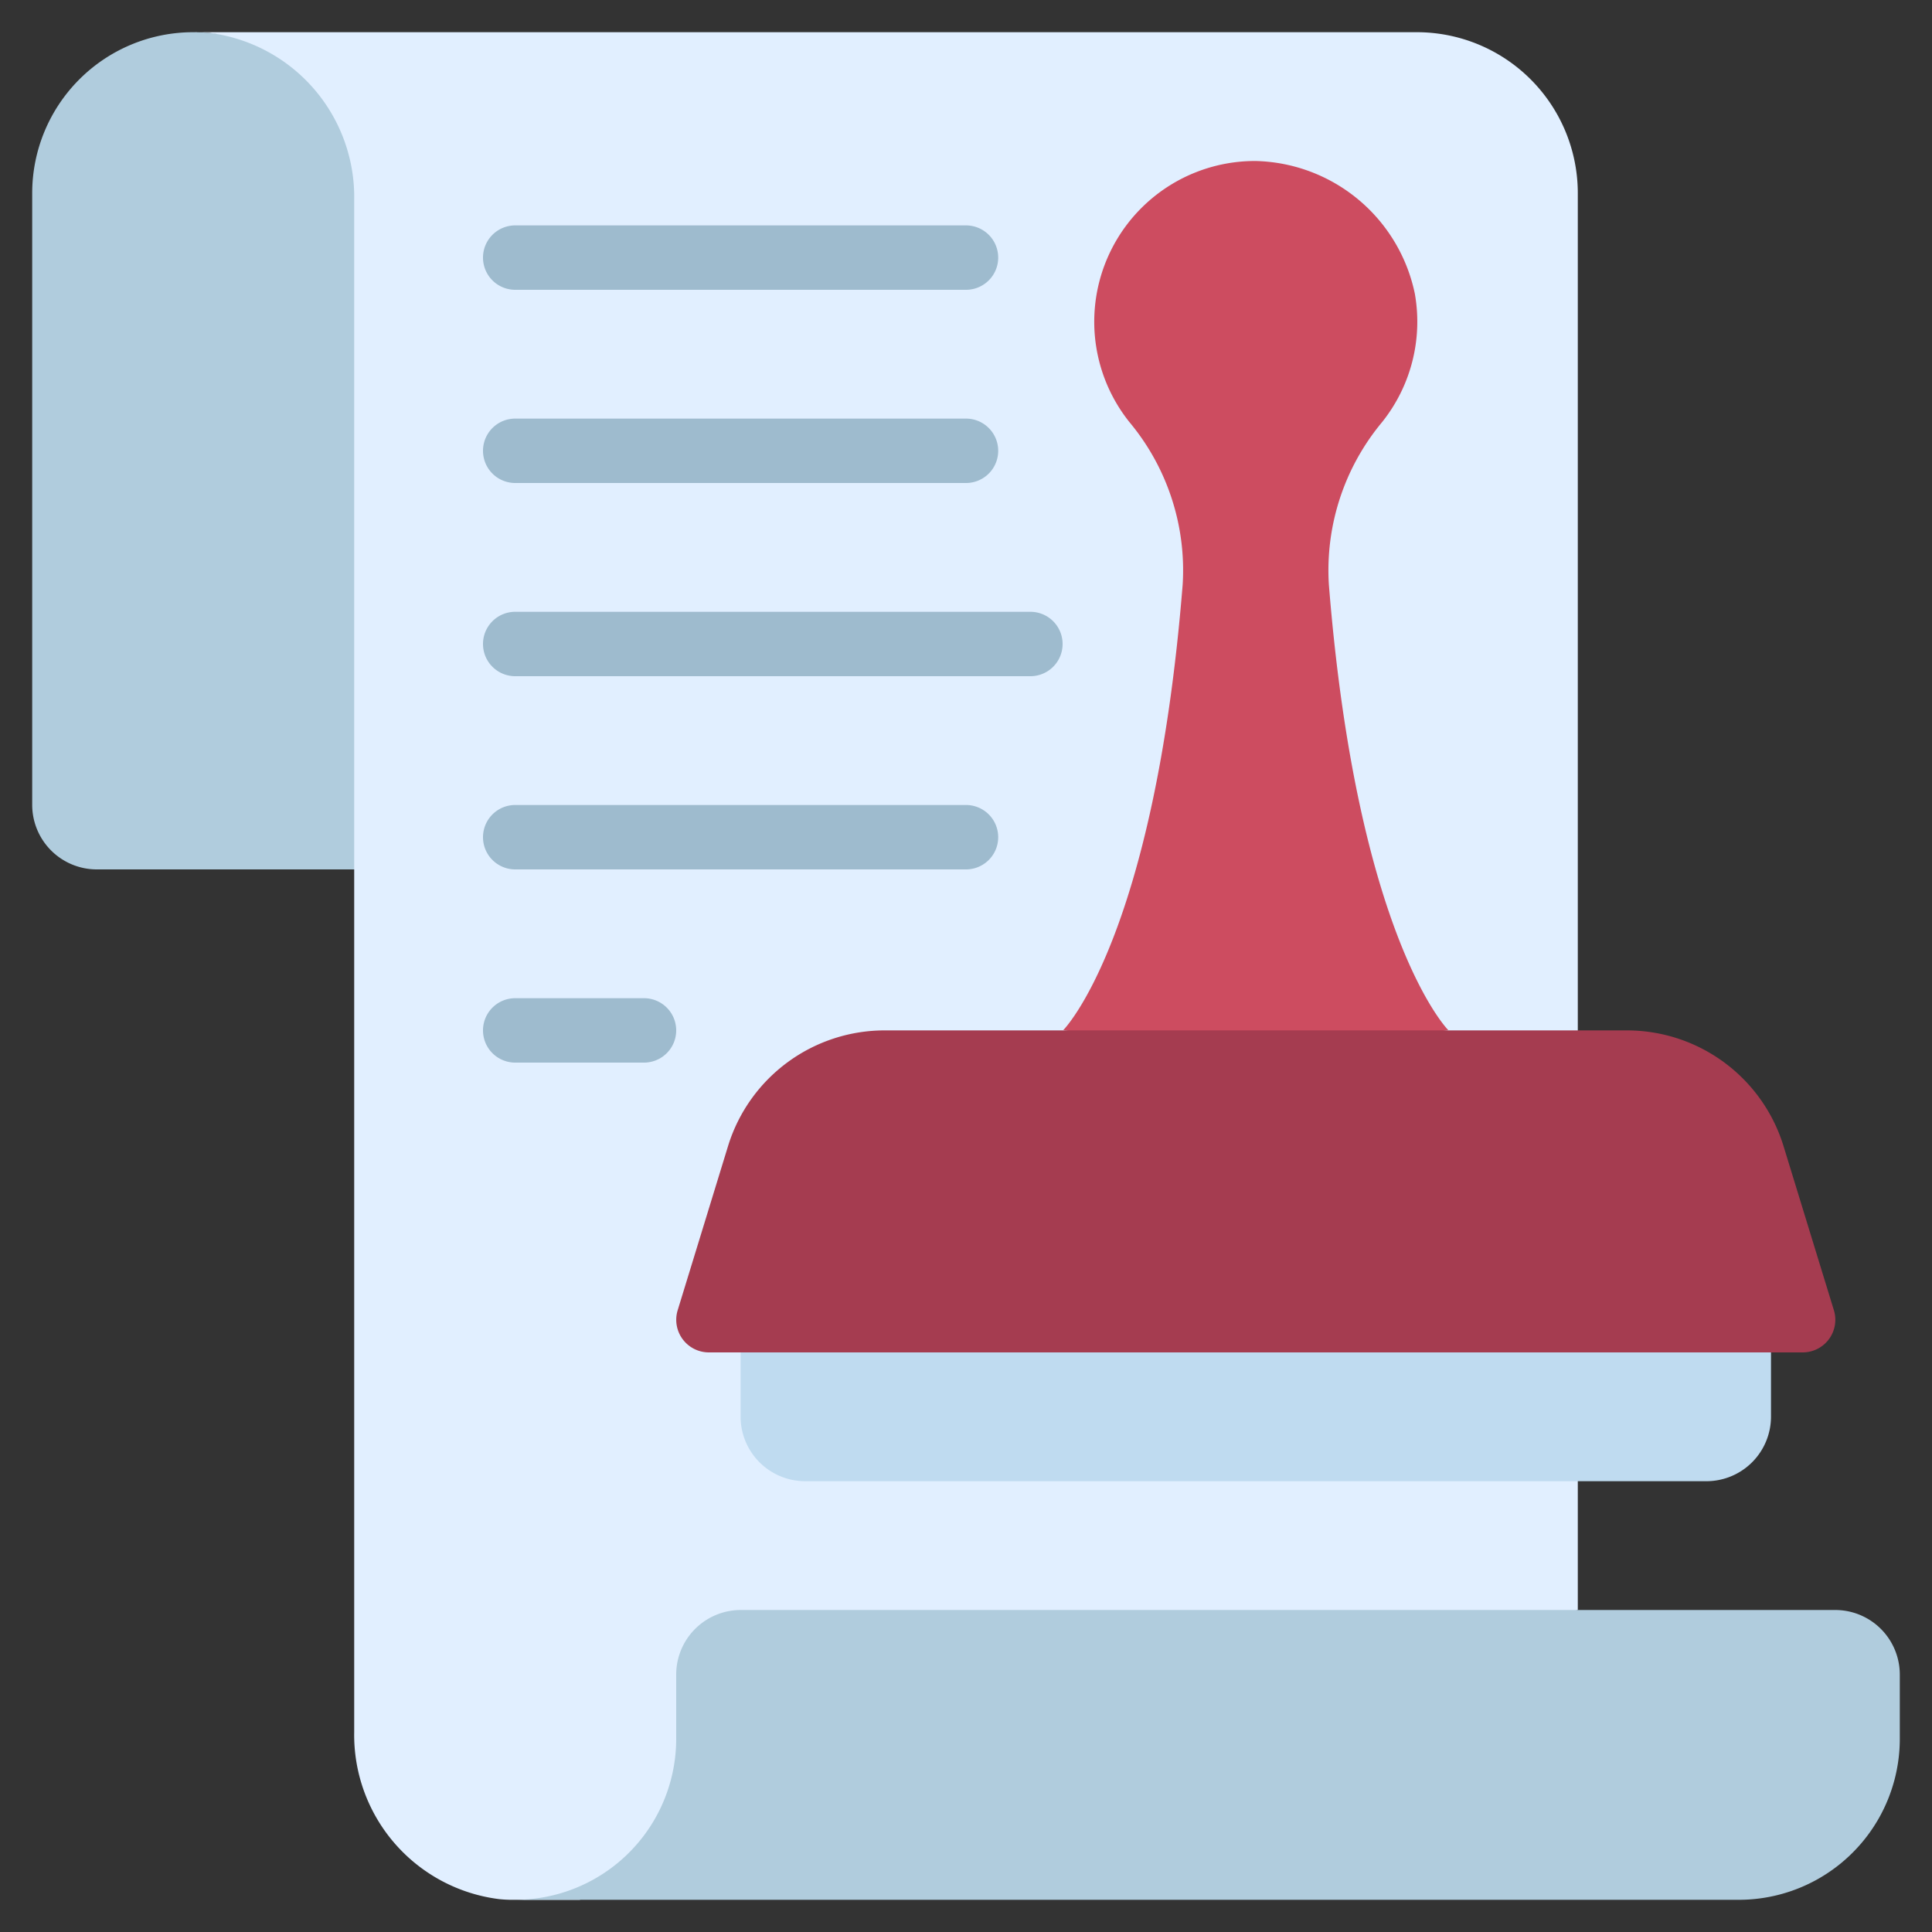 <svg id="Icons" height="512" viewBox="0 0 60 60" width="512" xmlns="http://www.w3.org/2000/svg"><rect x="0" y="0" width="60" height="60" fill="#333333" stroke="none"/><path d="m12 6.99v20.01h-9a2.006 2.006 0 0 1 -2-2v-19a5 5 0 0 1 5-5h.01a5.99 5.99 0 0 1 5.99 5.99z" fill="#b0ccdd"/><path d="m16 59a4.1 4.1 0 0 1 -.49-.02 5.14 5.14 0 0 1 -4.51-5.19v-47.58a5.14 5.14 0 0 0 -4.51-5.19 3.854 3.854 0 0 0 -.48-.02h37.99a5 5 0 0 1 5 5v44l-31 9z" fill="#e1efff"/><path d="m59 52v2a5 5 0 0 1 -5 5h-38a5 5 0 0 0 5-5v-2a2.006 2.006 0 0 1 2-2h34a2.006 2.006 0 0 1 2 2z" fill="#b0ccdd"/><path d="m44.976 31.99s-2.824-2.832-3.707-13.837a7.187 7.187 0 0 1 1.651-5.041 4.994 4.994 0 0 0 1.02-3.986 5.174 5.174 0 0 0 -4.94-4.126 4.992 4.992 0 0 0 -3.922 8.112 7.183 7.183 0 0 1 1.651 5.041c-.883 11.005-3.707 13.837-3.707 13.837l5.978 1.01z" fill="#cd4c60"/><path d="m23 41v3a2.006 2.006 0 0 0 2 2h28a2.006 2.006 0 0 0 2-2v-3z" fill="#bfdbf0"/><path d="m50.5 32a5.09 5.09 0 0 1 4.879 3.56l1.58 5.15a1.013 1.013 0 0 1 -.98 1.29h-33.959a1.013 1.013 0 0 1 -.98-1.29l1.58-5.15a5.09 5.09 0 0 1 4.88-3.56z" fill="#a53c50"/><g fill="#9ebbce"><path d="m30 9h-14a1 1 0 0 1 0-2h14a1 1 0 0 1 0 2z"/><path d="m30 15h-14a1 1 0 0 1 0-2h14a1 1 0 0 1 0 2z"/><path d="m32 21h-16a1 1 0 0 1 0-2h16a1 1 0 0 1 0 2z"/><path d="m30 27h-14a1 1 0 0 1 0-2h14a1 1 0 0 1 0 2z"/><path d="m20 33h-4a1 1 0 0 1 0-2h4a1 1 0 0 1 0 2z"/></g></svg>